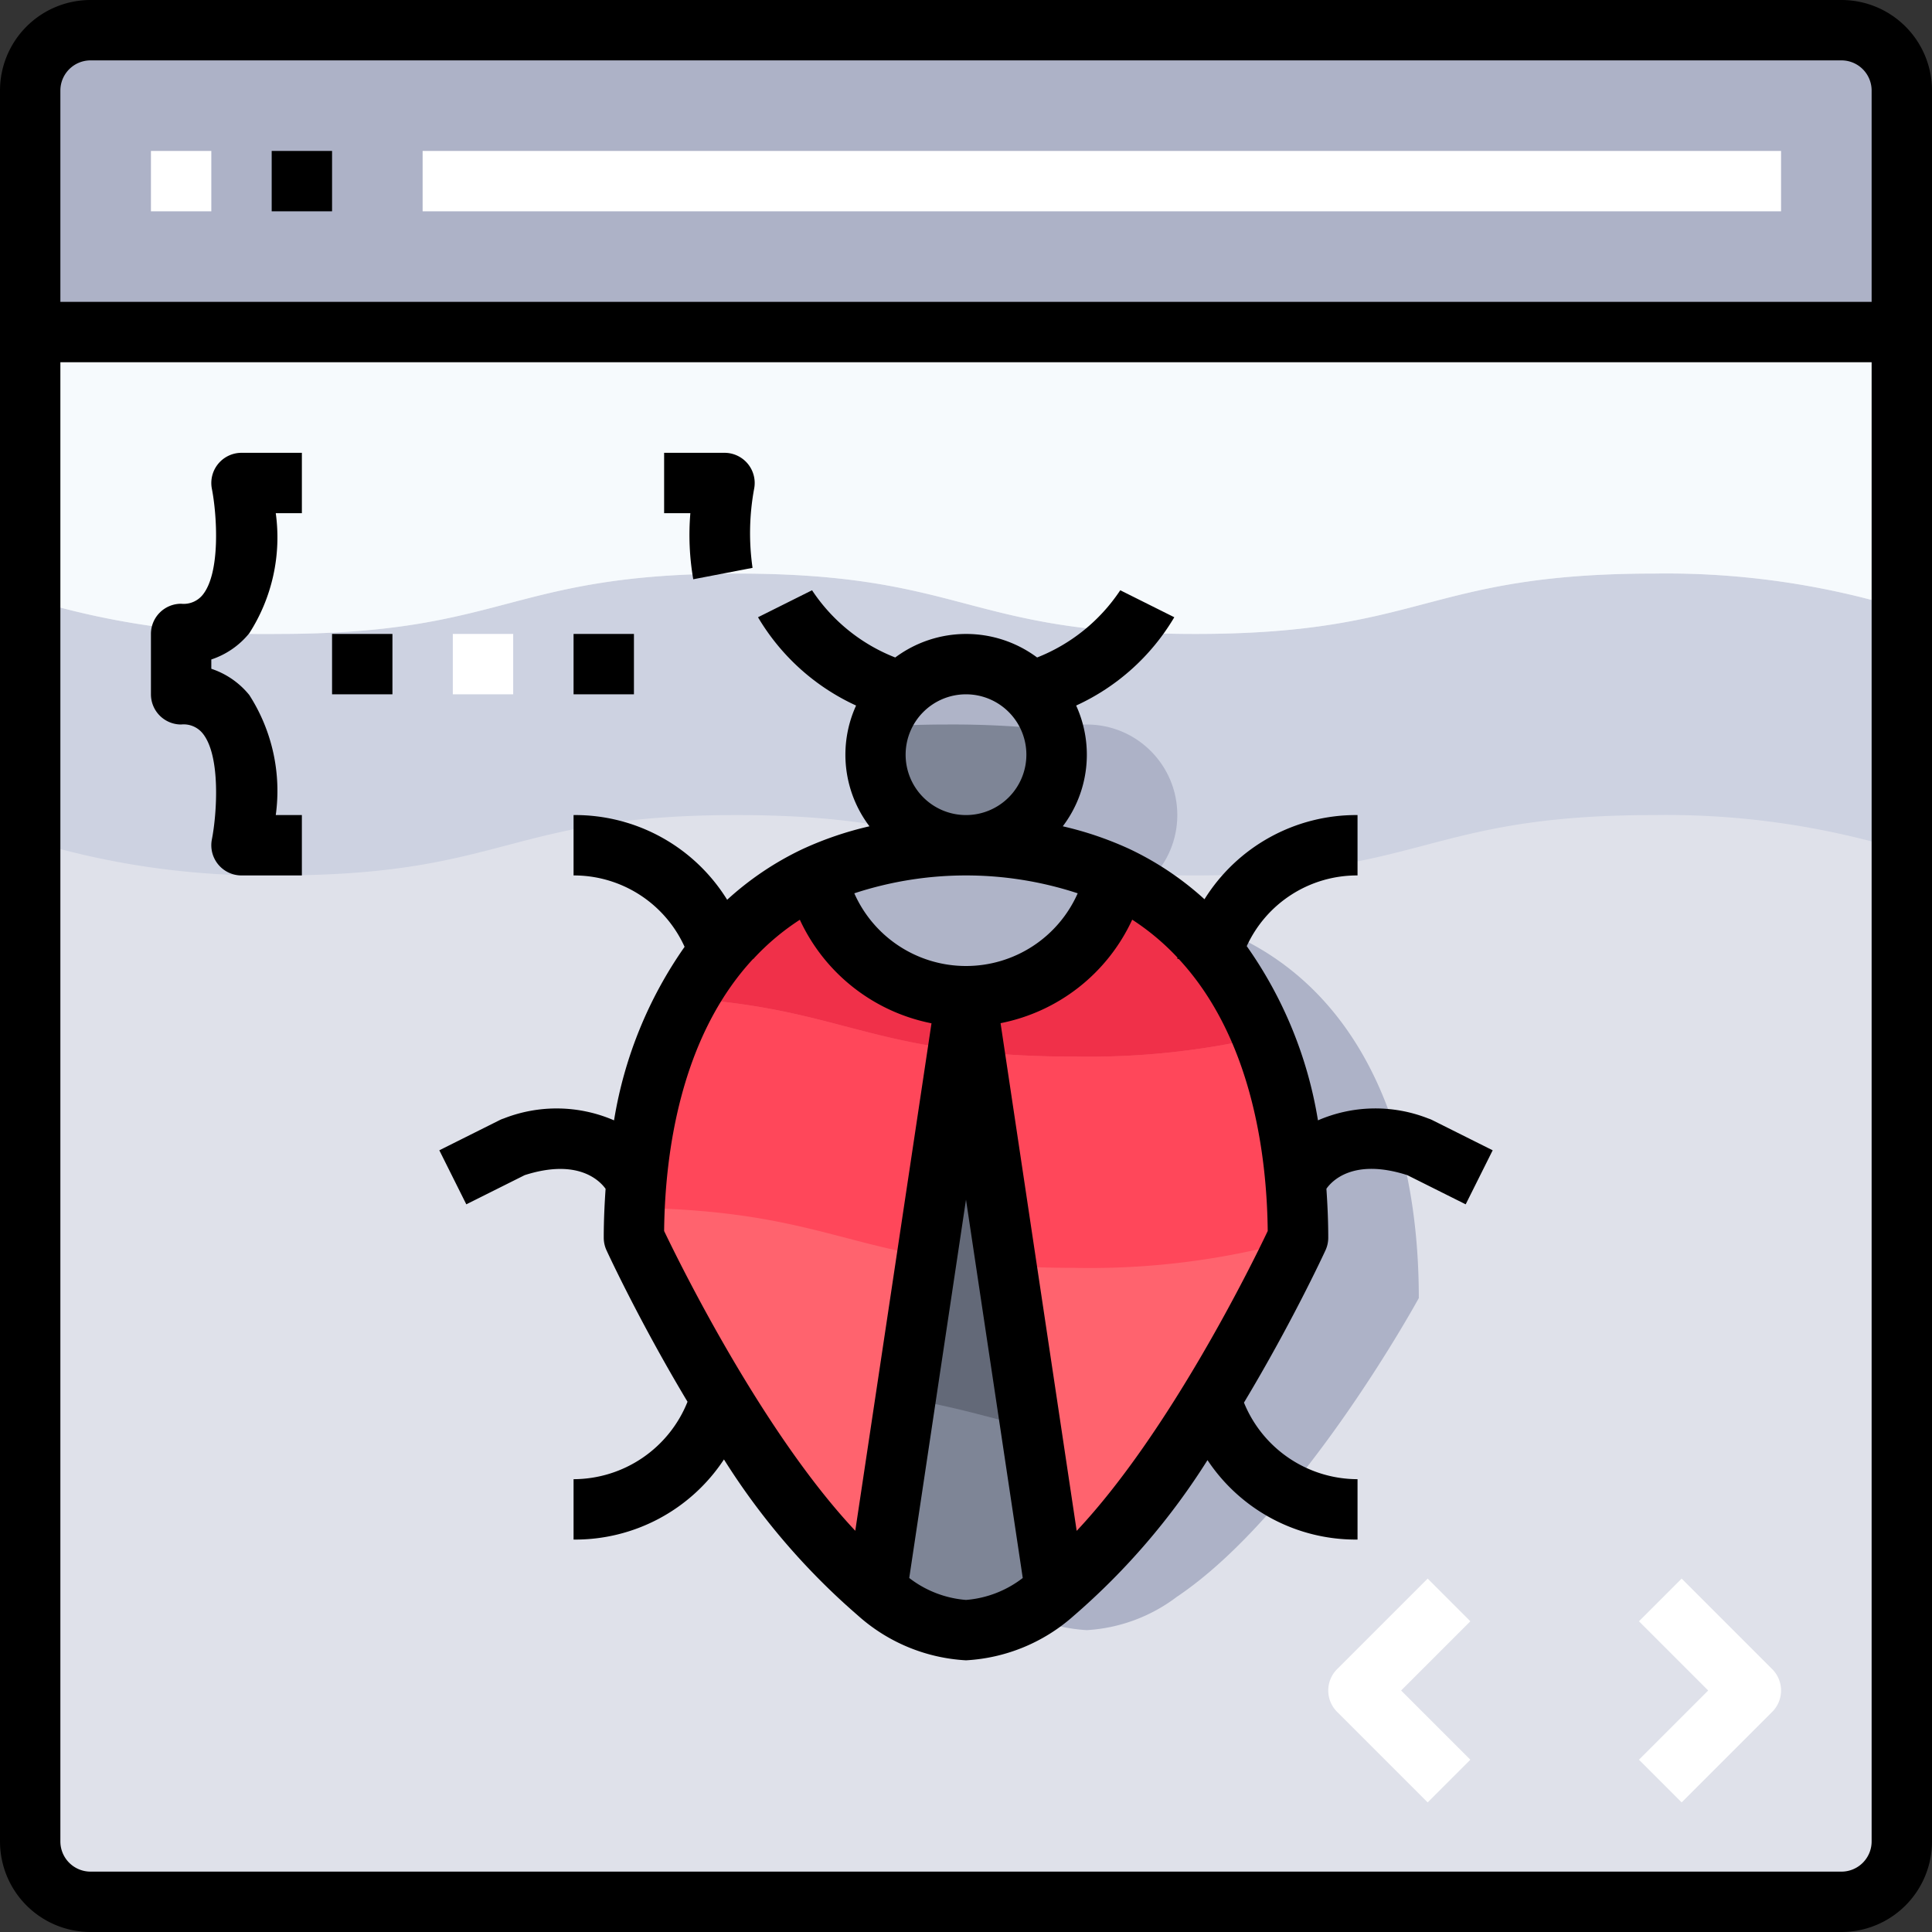 <svg xmlns="http://www.w3.org/2000/svg" viewBox="0 0 64 64"><rect x="0" y="0" width="64" height="64" fill="#333333" stroke="none"/><defs><style>.cls-1{fill:#dfe1ea;}.cls-2{fill:#adb2c7;}.cls-3{fill:#cdd2e1;}.cls-4{fill:#f6fafd;}.cls-5{fill:#fff;}.cls-6{fill:#7e8596;}.cls-7{fill:#afb4c8;}.cls-8{fill:#ff636e;}.cls-9{fill:#ff475a;}.cls-10{fill:#f03049;}.cls-11{fill:#636978;}</style></defs><title>98-Bug</title><g id="_98-Bug" data-name="98-Bug"><path class="cls-1" d="M63,11V61a2.006,2.006,0,0,1-2,2H3a2.006,2.006,0,0,1-2-2V11Z"/><path class="cls-2" d="M61,1a2.006,2.006,0,0,1,2,2v8H1V3A2.006,2.006,0,0,1,3,1Z"/><path class="cls-3" d="M39.6,21c-7.6,0-7.6-2-15.2-2s-7.6,2-15.2,2A26.743,26.743,0,0,1,1,19.844v8A26.743,26.743,0,0,0,9.2,29c7.6,0,7.6-2,15.2-2s7.6,2,15.2,2,7.6-2,15.2-2A26.787,26.787,0,0,1,63,28.157v-8A26.787,26.787,0,0,0,54.8,19C47.2,19,47.2,21,39.6,21Z"/><path class="cls-4" d="M1,11v8.844A26.743,26.743,0,0,0,9.2,21c7.6,0,7.6-2,15.2-2s7.6,2,15.2,2,7.6-2,15.2-2A26.787,26.787,0,0,1,63,20.157V11Z"/><circle class="cls-2" cx="36" cy="27" r="3"/><path class="cls-2" d="M40.99,31.03A11.59,11.59,0,0,0,36,30a11.59,11.59,0,0,0-4.99,1.03C26.84,33,25,37.62,25,43c0,0,3.89,7.13,8.02,9.9A5.458,5.458,0,0,0,36,54a5.458,5.458,0,0,0,2.98-1.1C43.11,50.13,47,43,47,43,47,37.62,45.16,33,40.99,31.03Z"/><rect class="cls-5" x="5" y="5" width="2" height="2"/><rect class="cls-5" x="14" y="5" width="45" height="2"/><circle class="cls-6" cx="32" cy="25" r="3"/><path class="cls-7" d="M36.99,29.03C36.9,29.37,35.81,33,32,33s-4.9-3.63-4.99-3.97A11.59,11.59,0,0,1,32,28,11.59,11.59,0,0,1,36.99,29.03Z"/><path class="cls-8" d="M32,33,29.04,52.73C24.9,49.46,21,41,21,41c0-5.38,1.84-10,6.01-11.97C27.1,29.37,28.19,33,32,33Z"/><path class="cls-8" d="M36.99,29.03C41.16,31,43,35.62,43,41c0,0-3.9,8.46-8.04,11.73L32,33C35.81,33,36.9,29.37,36.99,29.03Z"/><path class="cls-6" d="M32,33l2.96,19.73A4.984,4.984,0,0,1,32,54a4.984,4.984,0,0,1-2.96-1.27Z"/><path class="cls-9" d="M22.782,33.079a15.752,15.752,0,0,0-1.761,6.931c4.969.079,6.531,1.055,9.686,1.611l1.027-6.845C28.283,34.333,26.849,33.359,22.782,33.079Z"/><path class="cls-9" d="M41.822,34.347A25.478,25.478,0,0,1,35.6,35a31.261,31.261,0,0,1-3.319-.161l1.063,7.089c.677.044,1.413.072,2.256.072a25.414,25.414,0,0,0,7.378-.942L43,41A17.623,17.623,0,0,0,41.822,34.347Z"/><path class="cls-10" d="M32,33c-3.81,0-4.9-3.63-4.99-3.97a9.369,9.369,0,0,0-4.228,4.049c4.067.28,5.5,1.254,8.952,1.7Z"/><path class="cls-10" d="M35.6,35a25.478,25.478,0,0,0,6.227-.653A9.711,9.711,0,0,0,36.99,29.03C36.9,29.37,35.81,33,32,33l.276,1.839A31.261,31.261,0,0,0,35.6,35Z"/><path class="cls-11" d="M30,46.329c1.609.262,2.792.635,4.144.964L32,33Z"/><path class="cls-7" d="M32,22a2.986,2.986,0,0,0-2.839,2.07c.671-.042,1.4-.07,2.233-.07a30.939,30.939,0,0,1,3.477.176A2.985,2.985,0,0,0,32,22Z"/><path d="M61,0H3A3,3,0,0,0,0,3V61a3,3,0,0,0,3,3H61a3,3,0,0,0,3-3V3A3,3,0,0,0,61,0ZM3,2H61a1,1,0,0,1,1,1v7H2V3A1,1,0,0,1,3,2ZM61,62H3a1,1,0,0,1-1-1V12H62V61A1,1,0,0,1,61,62Z"/><rect x="9" y="5" width="2" height="2"/><path d="M47.316,37.052a4.78,4.78,0,0,0-3.657.061A13.831,13.831,0,0,0,41.3,31.342,4.017,4.017,0,0,1,44.97,29V27A5.919,5.919,0,0,0,39.9,29.789a10.1,10.1,0,0,0-2.48-1.663,11.341,11.341,0,0,0-2.214-.754,3.925,3.925,0,0,0,.443-4A7.316,7.316,0,0,0,38.9,20.447l-1.79-.894a5.9,5.9,0,0,1-2.754,2.227,3.933,3.933,0,0,0-4.7,0A5.866,5.866,0,0,1,26.9,19.553l-1.79.894a7.316,7.316,0,0,0,3.249,2.925,3.925,3.925,0,0,0,.443,4,11.318,11.318,0,0,0-2.214.754,10.1,10.1,0,0,0-2.5,1.68A5.922,5.922,0,0,0,19,27v2a4.024,4.024,0,0,1,3.678,2.365,13.859,13.859,0,0,0-2.337,5.748,4.789,4.789,0,0,0-3.657-.061.876.876,0,0,0-.131.053l-2,1,.894,1.79,1.934-.967c1.757-.562,2.481.177,2.68.453C20.025,39.909,20,40.445,20,41a1,1,0,0,0,.092.419c.083.18,1.123,2.415,2.683,5.016A4.077,4.077,0,0,1,19,49v2a5.9,5.9,0,0,0,4.982-2.654,23.052,23.052,0,0,0,4.439,5.171A5.844,5.844,0,0,0,32,55a5.841,5.841,0,0,0,3.578-1.483l0,0A22.974,22.974,0,0,0,40,48.368,5.894,5.894,0,0,0,44.97,51V49a4.069,4.069,0,0,1-3.762-2.537c1.569-2.613,2.617-4.864,2.7-5.044A1,1,0,0,0,44,41c0-.556-.025-1.093-.061-1.621.168-.241.875-1.03,2.68-.451l1.934.967.894-1.79-2-1A.876.876,0,0,0,47.316,37.052ZM32,32a4.047,4.047,0,0,1-3.7-2.408,11.858,11.858,0,0,1,7.4,0A4.043,4.043,0,0,1,32,32Zm-2-7a2,2,0,1,1,2,2A2,2,0,0,1,30,25ZM22,40.778c.026-2.514.52-6.4,2.951-9.016l.018,0,0-.011a8.043,8.043,0,0,1,1.527-1.283,6.112,6.112,0,0,0,4.361,3.43L28.332,50.709C25.27,47.451,22.533,41.892,22,40.778Zm8.119,11.5L32,39.74l1.88,12.533A3.533,3.533,0,0,1,32,53,3.53,3.53,0,0,1,30.12,52.273Zm5.548-1.563L33.145,33.894a6.1,6.1,0,0,0,4.361-3.429,8.046,8.046,0,0,1,1.5,1.257l-.01.036.056.014c2.424,2.617,2.917,6.5,2.943,9.006C41.467,41.892,38.733,47.45,35.668,50.71Z"/><path d="M22.965,19.189l1.964-.378a8.085,8.085,0,0,1,.052-2.616A1,1,0,0,0,24,15H22v2h.869A8.605,8.605,0,0,0,22.965,19.189Z"/><path d="M7.228,15.365a1,1,0,0,0-.209.829c.163.827.3,2.773-.309,3.516A.81.81,0,0,1,6,20a1,1,0,0,0-1,1v2a1,1,0,0,0,1,1,.81.81,0,0,1,.71.29c.611.743.472,2.689.309,3.516A1,1,0,0,0,8,29h2V27H9.135a5.872,5.872,0,0,0-.877-3.977A2.717,2.717,0,0,0,7,22.154v-.308a2.717,2.717,0,0,0,1.258-.869A5.872,5.872,0,0,0,9.135,17H10V15H8A1,1,0,0,0,7.228,15.365Z"/><rect x="11" y="21" width="2" height="2"/><rect x="19" y="21" width="2" height="2"/><rect class="cls-5" x="15" y="21" width="2" height="2"/><path class="cls-5" d="M47.293,59.707l-3-3a1,1,0,0,1,0-1.414l3-3,1.414,1.414L46.414,56l2.293,2.293Z"/><path class="cls-5" d="M55.707,59.707l-1.414-1.414L56.586,56l-2.293-2.293,1.414-1.414,3,3a1,1,0,0,1,0,1.414Z"/></g></svg>